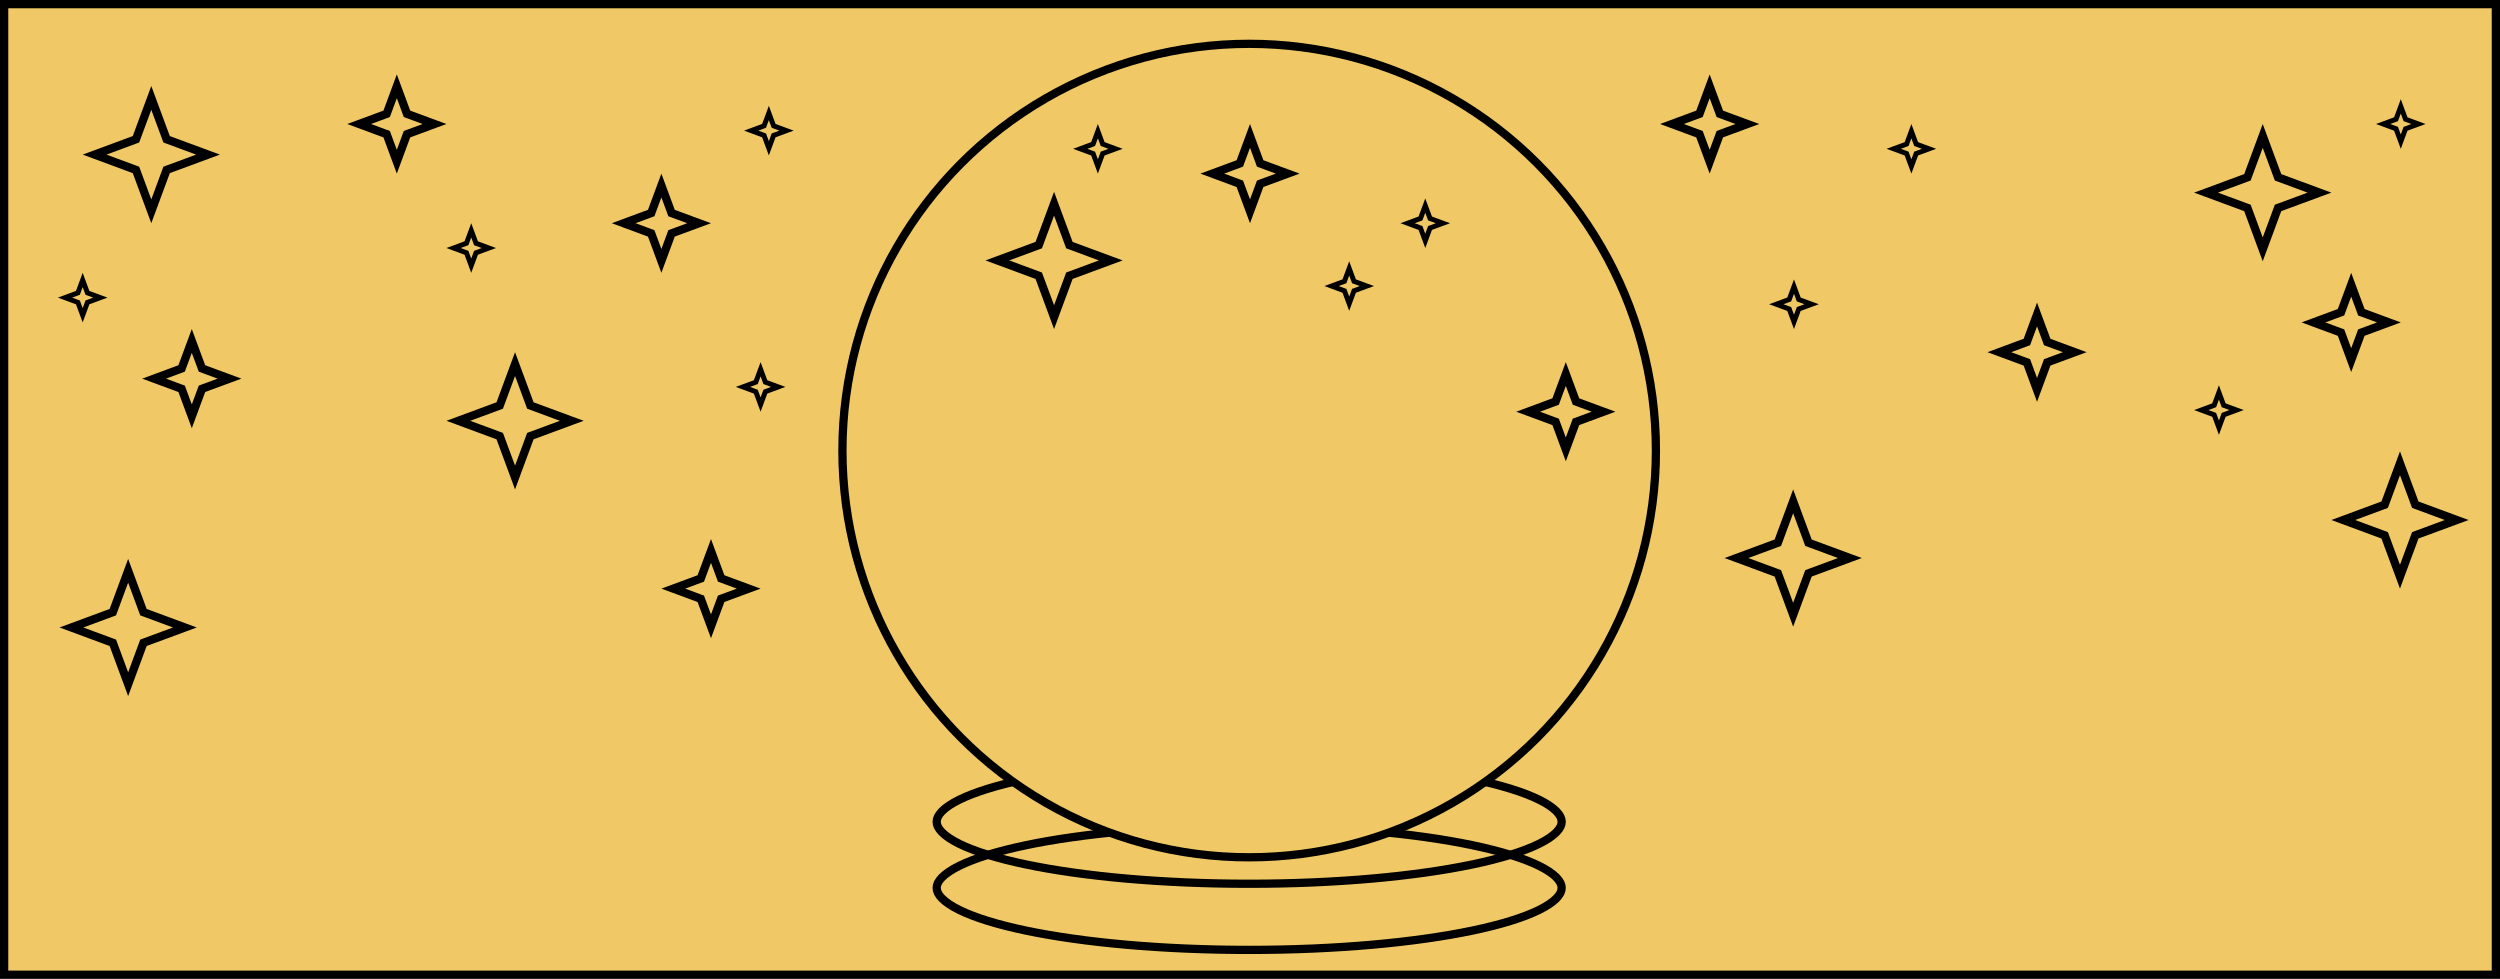 <svg width="1512" height="592" viewBox="0 0 1512 592" fill="none" xmlns="http://www.w3.org/2000/svg">
<rect x="2.5" y="2.5" width="1507" height="587" fill="#F0C966" stroke="black" stroke-width="5"/>
<path d="M944.5 497C944.5 498.892 943.593 500.995 941.324 503.312C939.045 505.637 935.557 508.001 930.844 510.328C921.428 514.978 907.641 519.236 890.4 522.837C855.958 530.031 808.263 534.5 755.5 534.5C702.737 534.5 655.042 530.031 620.6 522.837C603.359 519.236 589.572 514.978 580.156 510.328C575.443 508.001 571.955 505.637 569.676 503.312C567.407 500.995 566.5 498.892 566.5 497C566.5 495.108 567.407 493.005 569.676 490.688C571.955 488.363 575.443 485.999 580.156 483.672C589.572 479.022 603.359 474.764 620.6 471.163C655.042 463.969 702.737 459.5 755.5 459.5C808.263 459.5 855.958 463.969 890.4 471.163C907.641 474.764 921.428 479.022 930.844 483.672C935.557 485.999 939.045 488.363 941.324 490.688C943.593 493.005 944.5 495.108 944.5 497Z" stroke="black" stroke-width="5"/>
<path d="M944.5 537C944.5 538.892 943.593 540.995 941.324 543.312C939.045 545.637 935.557 548.001 930.844 550.328C921.428 554.978 907.641 559.236 890.4 562.837C855.958 570.031 808.263 574.5 755.5 574.5C702.737 574.5 655.042 570.031 620.6 562.837C603.359 559.236 589.572 554.978 580.156 550.328C575.443 548.001 571.955 545.637 569.676 543.312C567.407 540.995 566.5 538.892 566.5 537C566.5 535.108 567.407 533.005 569.676 530.688C571.955 528.363 575.443 525.999 580.156 523.672C589.572 519.022 603.359 514.764 620.6 511.163C655.042 503.969 702.737 499.5 755.5 499.5C808.263 499.5 855.958 503.969 890.4 511.163C907.641 514.764 921.428 519.022 930.844 523.672C935.557 525.999 939.045 528.363 941.324 530.688C943.593 533.005 944.5 535.108 944.5 537Z" stroke="black" stroke-width="5"/>
<circle cx="755.5" cy="272.5" r="246" fill="#F0C966" stroke="black" stroke-width="5"/>
<path d="M637.5 123.204L646.364 147.159L646.763 148.237L647.841 148.636L671.796 157.5L647.841 166.364L646.763 166.763L646.364 167.841L637.5 191.796L628.636 167.841L628.237 166.763L627.159 166.364L603.204 157.5L627.159 148.636L628.237 148.237L628.636 147.159L637.5 123.204Z" stroke="black" stroke-width="5"/>
<path d="M1084.5 303.204L1093.36 327.159L1093.76 328.237L1094.84 328.636L1118.8 337.5L1094.84 346.364L1093.76 346.763L1093.36 347.841L1084.5 371.796L1075.64 347.841L1075.24 346.763L1074.16 346.364L1050.2 337.5L1074.16 328.636L1075.24 328.237L1075.64 327.159L1084.5 303.204Z" stroke="black" stroke-width="5"/>
<path d="M1368.5 82.204L1377.36 106.159L1377.76 107.237L1378.84 107.636L1402.8 116.5L1378.84 125.364L1377.76 125.763L1377.36 126.841L1368.5 150.796L1359.64 126.841L1359.24 125.763L1358.16 125.364L1334.2 116.5L1358.16 107.636L1359.24 107.237L1359.64 106.159L1368.5 82.204Z" stroke="black" stroke-width="5"/>
<path d="M91.5 59.204L100.364 83.159L100.763 84.237L101.841 84.636L125.796 93.5L101.841 102.364L100.763 102.763L100.364 103.841L91.5 127.796L82.636 103.841L82.237 102.763L81.159 102.364L57.204 93.5L81.159 84.636L82.237 84.237L82.636 83.159L91.5 59.204Z" stroke="black" stroke-width="5"/>
<path d="M77.5 345.204L86.364 369.159L86.763 370.237L87.841 370.636L111.796 379.5L87.841 388.364L86.763 388.763L86.364 389.841L77.5 413.796L68.636 389.841L68.237 388.763L67.159 388.364L43.204 379.5L67.159 370.636L68.237 370.237L68.636 369.159L77.5 345.204Z" stroke="black" stroke-width="5"/>
<path d="M1451.5 280.204L1460.36 304.159L1460.76 305.237L1461.84 305.636L1485.8 314.5L1461.84 323.364L1460.76 323.763L1460.36 324.841L1451.5 348.796L1442.64 324.841L1442.24 323.763L1441.16 323.364L1417.2 314.5L1441.16 305.636L1442.24 305.237L1442.64 304.159L1451.5 280.204Z" stroke="black" stroke-width="5"/>
<path d="M756 82.204L761.758 97.765L762.157 98.843L763.235 99.242L778.796 105L763.235 110.758L762.157 111.157L761.758 112.235L756 127.796L750.242 112.235L749.843 111.157L748.765 110.758L733.204 105L748.765 99.242L749.843 98.843L750.242 97.765L756 82.204Z" stroke="black" stroke-width="5"/>
<path d="M1034 52.204L1039.76 67.765L1040.16 68.843L1041.24 69.242L1056.8 75L1041.24 80.758L1040.16 81.157L1039.76 82.235L1034 97.796L1028.24 82.235L1027.84 81.157L1026.76 80.758L1011.2 75L1026.76 69.242L1027.84 68.843L1028.24 67.765L1034 52.204Z" stroke="black" stroke-width="5"/>
<path d="M400 112.204L405.758 127.765L406.157 128.843L407.235 129.242L422.796 135L407.235 140.758L406.157 141.157L405.758 142.235L400 157.796L394.242 142.235L393.843 141.157L392.765 140.758L377.204 135L392.765 129.242L393.843 128.843L394.242 127.765L400 112.204Z" stroke="black" stroke-width="5"/>
<path d="M1232 190.204L1237.76 205.765L1238.16 206.843L1239.24 207.242L1254.8 213L1239.24 218.758L1238.16 219.157L1237.76 220.235L1232 235.796L1226.24 220.235L1225.84 219.157L1224.76 218.758L1209.2 213L1224.76 207.242L1225.84 206.843L1226.24 205.765L1232 190.204Z" stroke="black" stroke-width="5"/>
<path d="M1422 172.204L1427.76 187.765L1428.16 188.843L1429.24 189.242L1444.8 195L1429.24 200.758L1428.16 201.157L1427.76 202.235L1422 217.796L1416.24 202.235L1415.84 201.157L1414.76 200.758L1399.2 195L1414.76 189.242L1415.84 188.843L1416.24 187.765L1422 172.204Z" stroke="black" stroke-width="5"/>
<path d="M240 52.204L245.758 67.765L246.157 68.843L247.235 69.242L262.796 75L247.235 80.758L246.157 81.157L245.758 82.235L240 97.796L234.242 82.235L233.843 81.157L232.765 80.758L217.204 75L232.765 69.242L233.843 68.843L234.242 67.765L240 52.204Z" stroke="black" stroke-width="5"/>
<path d="M430 333.204L435.758 348.765L436.157 349.843L437.235 350.242L452.796 356L437.235 361.758L436.157 362.157L435.758 363.235L430 378.796L424.242 363.235L423.843 362.157L422.765 361.758L407.204 356L422.765 350.242L423.843 349.843L424.242 348.765L430 333.204Z" stroke="black" stroke-width="5"/>
<path d="M116 206.204L121.758 221.765L122.157 222.843L123.235 223.242L138.796 229L123.235 234.758L122.157 235.157L121.758 236.235L116 251.796L110.242 236.235L109.843 235.157L108.765 234.758L93.204 229L108.765 223.242L109.843 222.843L110.242 221.765L116 206.204Z" stroke="black" stroke-width="5"/>
<path d="M947 226.204L952.758 241.765L953.157 242.843L954.235 243.242L969.796 249L954.235 254.758L953.157 255.157L952.758 256.235L947 271.796L941.242 256.235L940.843 255.157L939.765 254.758L924.204 249L939.765 243.242L940.843 242.843L941.242 241.765L947 226.204Z" stroke="black" stroke-width="5"/>
<path d="M862 124.322L864.645 131.469L864.884 132.116L865.531 132.355L872.678 135L865.531 137.645L864.884 137.884L864.645 138.531L862 145.678L859.355 138.531L859.116 137.884L858.469 137.645L851.322 135L858.469 132.355L859.116 132.116L859.355 131.469L862 124.322Z" stroke="black" stroke-width="3"/>
<path d="M816 162.322L818.645 169.469L818.884 170.116L819.531 170.355L826.678 173L819.531 175.645L818.884 175.884L818.645 176.531L816 183.678L813.355 176.531L813.116 175.884L812.469 175.645L805.322 173L812.469 170.355L813.116 170.116L813.355 169.469L816 162.322Z" stroke="black" stroke-width="3"/>
<path d="M664 79.322L666.645 86.469L666.884 87.116L667.531 87.355L674.678 90L667.531 92.645L666.884 92.884L666.645 93.531L664 100.678L661.355 93.531L661.116 92.884L660.469 92.645L653.322 90L660.469 87.355L661.116 87.116L661.355 86.469L664 79.322Z" stroke="black" stroke-width="3"/>
<path d="M1156 79.322L1158.64 86.469L1158.88 87.116L1159.53 87.355L1166.68 90L1159.53 92.645L1158.88 92.884L1158.64 93.531L1156 100.678L1153.36 93.531L1153.12 92.884L1152.47 92.645L1145.32 90L1152.47 87.355L1153.12 87.116L1153.36 86.469L1156 79.322Z" stroke="black" stroke-width="3"/>
<path d="M1085 173.322L1087.64 180.469L1087.88 181.116L1088.53 181.355L1095.68 184L1088.53 186.645L1087.88 186.884L1087.64 187.531L1085 194.678L1082.36 187.531L1082.12 186.884L1081.47 186.645L1074.32 184L1081.47 181.355L1082.12 181.116L1082.36 180.469L1085 173.322Z" stroke="black" stroke-width="3"/>
<path d="M1452 64.322L1454.64 71.469L1454.88 72.116L1455.53 72.355L1462.68 75L1455.53 77.645L1454.88 77.884L1454.64 78.531L1452 85.678L1449.36 78.531L1449.12 77.884L1448.47 77.645L1441.32 75L1448.47 72.355L1449.12 72.116L1449.36 71.469L1452 64.322Z" stroke="black" stroke-width="3"/>
<path d="M1342 237.322L1344.64 244.469L1344.88 245.116L1345.53 245.355L1352.68 248L1345.53 250.645L1344.88 250.884L1344.64 251.531L1342 258.678L1339.36 251.531L1339.12 250.884L1338.47 250.645L1331.32 248L1338.47 245.355L1339.12 245.116L1339.36 244.469L1342 237.322Z" stroke="black" stroke-width="3"/>
<path d="M465 68.322L467.645 75.469L467.884 76.116L468.531 76.355L475.678 79L468.531 81.645L467.884 81.884L467.645 82.531L465 89.678L462.355 82.531L462.116 81.884L461.469 81.645L454.322 79L461.469 76.355L462.116 76.116L462.355 75.469L465 68.322Z" stroke="black" stroke-width="3"/>
<path d="M285 139.322L287.645 146.469L287.884 147.116L288.531 147.355L295.678 150L288.531 152.645L287.884 152.884L287.645 153.531L285 160.678L282.355 153.531L282.116 152.884L281.469 152.645L274.322 150L281.469 147.355L282.116 147.116L282.355 146.469L285 139.322Z" stroke="black" stroke-width="3"/>
<path d="M460 223.322L462.645 230.469L462.884 231.116L463.531 231.355L470.678 234L463.531 236.645L462.884 236.884L462.645 237.531L460 244.678L457.355 237.531L457.116 236.884L456.469 236.645L449.322 234L456.469 231.355L457.116 231.116L457.355 230.469L460 223.322Z" stroke="black" stroke-width="3"/>
<path d="M50 169.322L52.645 176.469L52.884 177.116L53.531 177.355L60.678 180L53.531 182.645L52.884 182.884L52.645 183.531L50 190.678L47.355 183.531L47.116 182.884L46.469 182.645L39.322 180L46.469 177.355L47.116 177.116L47.355 176.469L50 169.322Z" stroke="black" stroke-width="3"/>
<path d="M311.5 220.204L320.364 244.159L320.763 245.237L321.841 245.636L345.796 254.5L321.841 263.364L320.763 263.763L320.364 264.841L311.5 288.796L302.636 264.841L302.237 263.763L301.159 263.364L277.204 254.5L301.159 245.636L302.237 245.237L302.636 244.159L311.5 220.204Z" stroke="black" stroke-width="5"/>
</svg>
